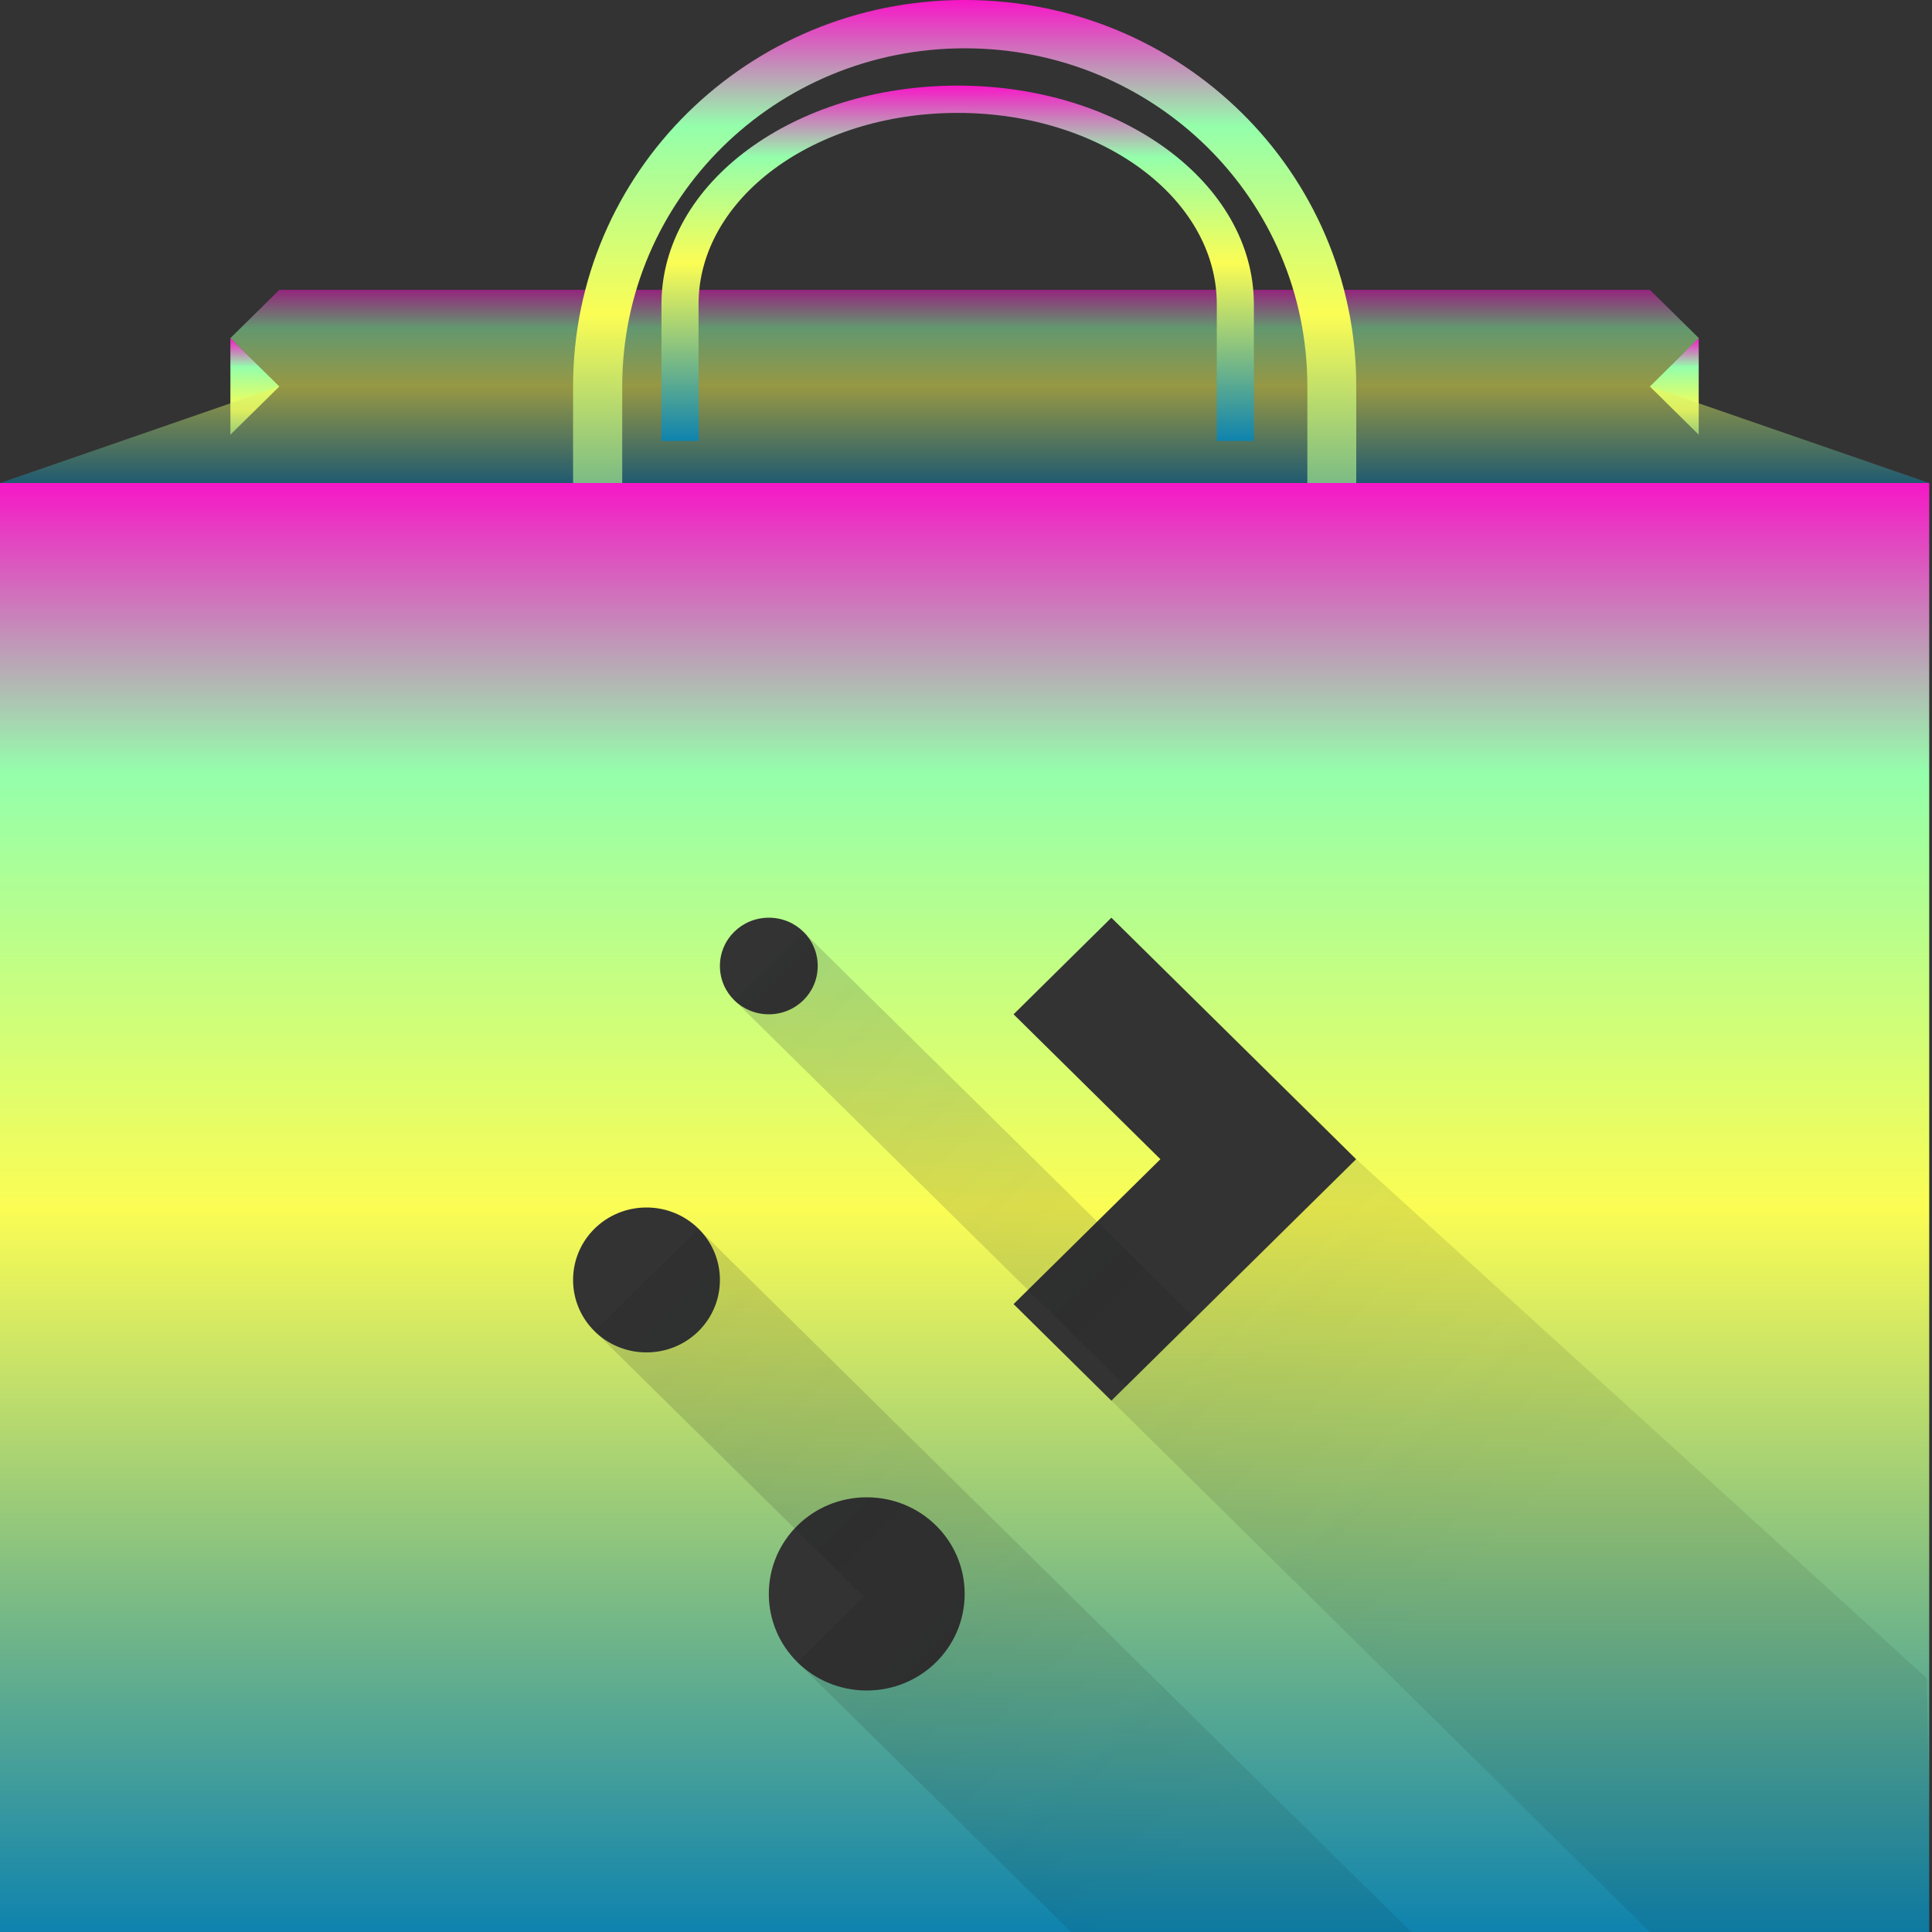 <?xml version="1.0" encoding="UTF-8" standalone="no"?>
<svg
   width="16"
   height="16"
   version="1.1"
   id="svg57"
   xmlns:xlink="http://www.w3.org/1999/xlink"
   xmlns="http://www.w3.org/2000/svg"
   xmlns:svg="http://www.w3.org/2000/svg"
   xmlns:rdf="http://www.w3.org/1999/02/22-rdf-syntax-ns#"
   xmlns:cc="http://creativecommons.org/ns#"
   xmlns:dc="http://purl.org/dc/elements/1.1/">
  <rect width="100%" height="100%" fill="#333333" stroke="none"/>
  <defs>
   <style id="current-color-scheme" type="text/css">
   .ColorScheme-Text { color: #0abdc6; } .ColorScheme-Highlight { color:#5294e2; }
  </style>
  <linearGradient id="arrongin" x1="0%" x2="0%" y1="0%" y2="100%">
   <stop offset="0%" style="stop-color:#dd9b44; stop-opacity:1"/>
   <stop offset="100%" style="stop-color:#ad6c16; stop-opacity:1"/>
  </linearGradient>
  <linearGradient id="aurora" x1="0%" x2="0%" y1="0%" y2="100%">
   <stop offset="0%" style="stop-color:#09D4DF; stop-opacity:1"/>
   <stop offset="100%" style="stop-color:#9269F4; stop-opacity:1"/>
  </linearGradient>
  <linearGradient id="cyberneon" x1="0%" x2="0%" y1="0%" y2="100%">
    <stop offset="0" style="stop-color:#0abdc6; stop-opacity:1"/>
    <stop offset="1" style="stop-color:#ea00d9; stop-opacity:1"/>
  </linearGradient>
  <linearGradient id="fitdance" x1="0%" x2="0%" y1="0%" y2="100%">
   <stop offset="0%" style="stop-color:#1AD6AB; stop-opacity:1"/>
   <stop offset="100%" style="stop-color:#329DB6; stop-opacity:1"/>
  </linearGradient>
  <linearGradient id="oomox" x1="0%" x2="0%" y1="0%" y2="100%">
   <stop offset="0%" style="stop-color:#0abdc6; stop-opacity:1"/>
   <stop offset="100%" style="stop-color:#b800ff; stop-opacity:1"/>
  </linearGradient>
  <linearGradient id="rainblue" x1="0%" x2="0%" y1="0%" y2="100%">
   <stop offset="0%" style="stop-color:#00F260; stop-opacity:1"/>
   <stop offset="100%" style="stop-color:#0575E6; stop-opacity:1"/>
  </linearGradient>
  <linearGradient id="sunrise" x1="0%" x2="0%" y1="0%" y2="100%">
   <stop offset="0%" style="stop-color: #FF8501; stop-opacity:1"/>
   <stop offset="100%" style="stop-color: #FFCB01; stop-opacity:1"/>
  </linearGradient>
  <linearGradient id="telinkrin" x1="0%" x2="0%" y1="0%" y2="100%">
   <stop offset="0%" style="stop-color: #b2ced6; stop-opacity:1"/>
   <stop offset="100%" style="stop-color: #6da5b7; stop-opacity:1"/>
  </linearGradient>
  <linearGradient id="60spsycho" x1="0%" x2="0%" y1="0%" y2="100%">
   <stop offset="0%" style="stop-color: #df5940; stop-opacity:1"/>
   <stop offset="25%" style="stop-color: #d8d15f; stop-opacity:1"/>
   <stop offset="50%" style="stop-color: #e9882a; stop-opacity:1"/>
   <stop offset="100%" style="stop-color: #279362; stop-opacity:1"/>
  </linearGradient>
  <linearGradient id="90ssummer" x1="0%" x2="0%" y1="0%" y2="100%">
   <stop offset="0%" style="stop-color: #f618c7; stop-opacity:1"/>
   <stop offset="20%" style="stop-color: #94ffab; stop-opacity:1"/>
   <stop offset="50%" style="stop-color: #fbfd54; stop-opacity:1"/>
   <stop offset="100%" style="stop-color: #0f83ae; stop-opacity:1"/>
  </linearGradient>
    <linearGradient
       id="i"
       y1="23"
       x1="16"
       y2="39"
       x2="32"
       gradientUnits="userSpaceOnUse"
       gradientTransform="matrix(0.405,0,0,0.4,-1.74,-1.6)">
      <stop
         stop-color="#292c2f"
         id="stop26" />
      <stop
         offset="1"
         stop-opacity="0"
         id="stop28"
         style="stop-color:#000000;stop-opacity:0.399;" />
    </linearGradient>
  </defs>
  <path
     fill-rule="evenodd"
     d="M 1.908,2.8 V 3.6 L 2.314,3.2 Z m 12.16,0 -0.405,0.4 0.405,0.4 z"
     id="path33"
     class="ColorScheme-Text"
     style="display:inline;fill:url(#90ssummer);fill-opacity:1;stroke-width:0.403" />
  <path
     fill-rule="evenodd"
     d="M 2.314,2.4 1.908,2.8 2.314,3.2 9.3995192e-4,4 H 15.977 L 13.663,3.2 14.069,2.8 13.663,2.4 H 7.989 Z"
     id="path41"
     class="ColorScheme-Text"
     style="display:inline;opacity:0.5;fill:url(#90ssummer);fill-opacity:1;stroke-width:0.403" />
  <path
     d="m 4.746,5.2 v -2 c 0,-1.773 1.446,-3.2 3.243,-3.2 1.796,0 3.243,1.427 3.243,3.2 v 2 h -0.405 v -2 c 0,-1.551 -1.265,-2.8 -2.837,-2.8 -1.572,0 -2.837,1.249 -2.837,2.8 v 2 z"
     id="path47"
     class="ColorScheme-Text"
     style="display:inline;fill:url(#90ssummer);fill-opacity:1;stroke-width:0.403" />
  <path
     id="rect35"
     class="ColorScheme-Text"
     style="display:inline;fill:url(#90ssummer);fill-opacity:1;stroke-width:0.403"
     d="M 0,4 V 16 H 15.977 V 4 Z m 6.367,3.6 c 0.225,0 0.405,0.178 0.405,0.4 0,0.222 -0.181,0.4 -0.405,0.4 C 6.143,8.4 5.962,8.222 5.962,8 c 0,-0.222 0.181,-0.4 0.405,-0.4 z m 2.837,0 2.027,2 -2.027,2 L 8.394,10.8 9.61,9.6 8.394,8.4 Z M 5.354,10 c 0.337,0 0.608,0.268 0.608,0.6 0,0.332 -0.271,0.6 -0.608,0.6 -0.337,0 -0.608,-0.268 -0.608,-0.6 0,-0.332 0.271,-0.6 0.608,-0.6 z m 1.824,2.4 c 0.449,0 0.811,0.357 0.811,0.8 0,0.443 -0.362,0.8 -0.811,0.8 -0.449,0 -0.811,-0.357 -0.811,-0.8 0,-0.443 0.362,-0.8 0.811,-0.8 z" />
  <path
     d="M 5.478,3.652 V 2.52 c 0,-1.003 1.094,-1.811 2.453,-1.811 1.359,0 2.453,0.808 2.453,1.811 V 3.652 H 10.077 V 2.52 c 0,-0.878 -0.957,-1.585 -2.146,-1.585 -1.189,0 -2.146,0.707 -2.146,1.585 V 3.652 Z"
     id="path47-5"
     class="ColorScheme-Text"
     style="display:inline;fill:url(#90ssummer);fill-opacity:1;stroke-width:0.263" />
  <path
     opacity="0.2"
     d="m 6.654,7.717 -0.573,0.566 3.243,3.2 L 9.205,11.6 13.663,16 H 16 L 15.957,13.899 11.231,9.6 9.897,10.917 Z M 5.784,10.176 4.924,11.024 7.154,13.224 6.605,13.766 8.869,16 h 2.818 z"
     id="path37"
     style="display:inline;opacity:0.198;fill:url(#i);stroke-width:0.403" />
</svg>
